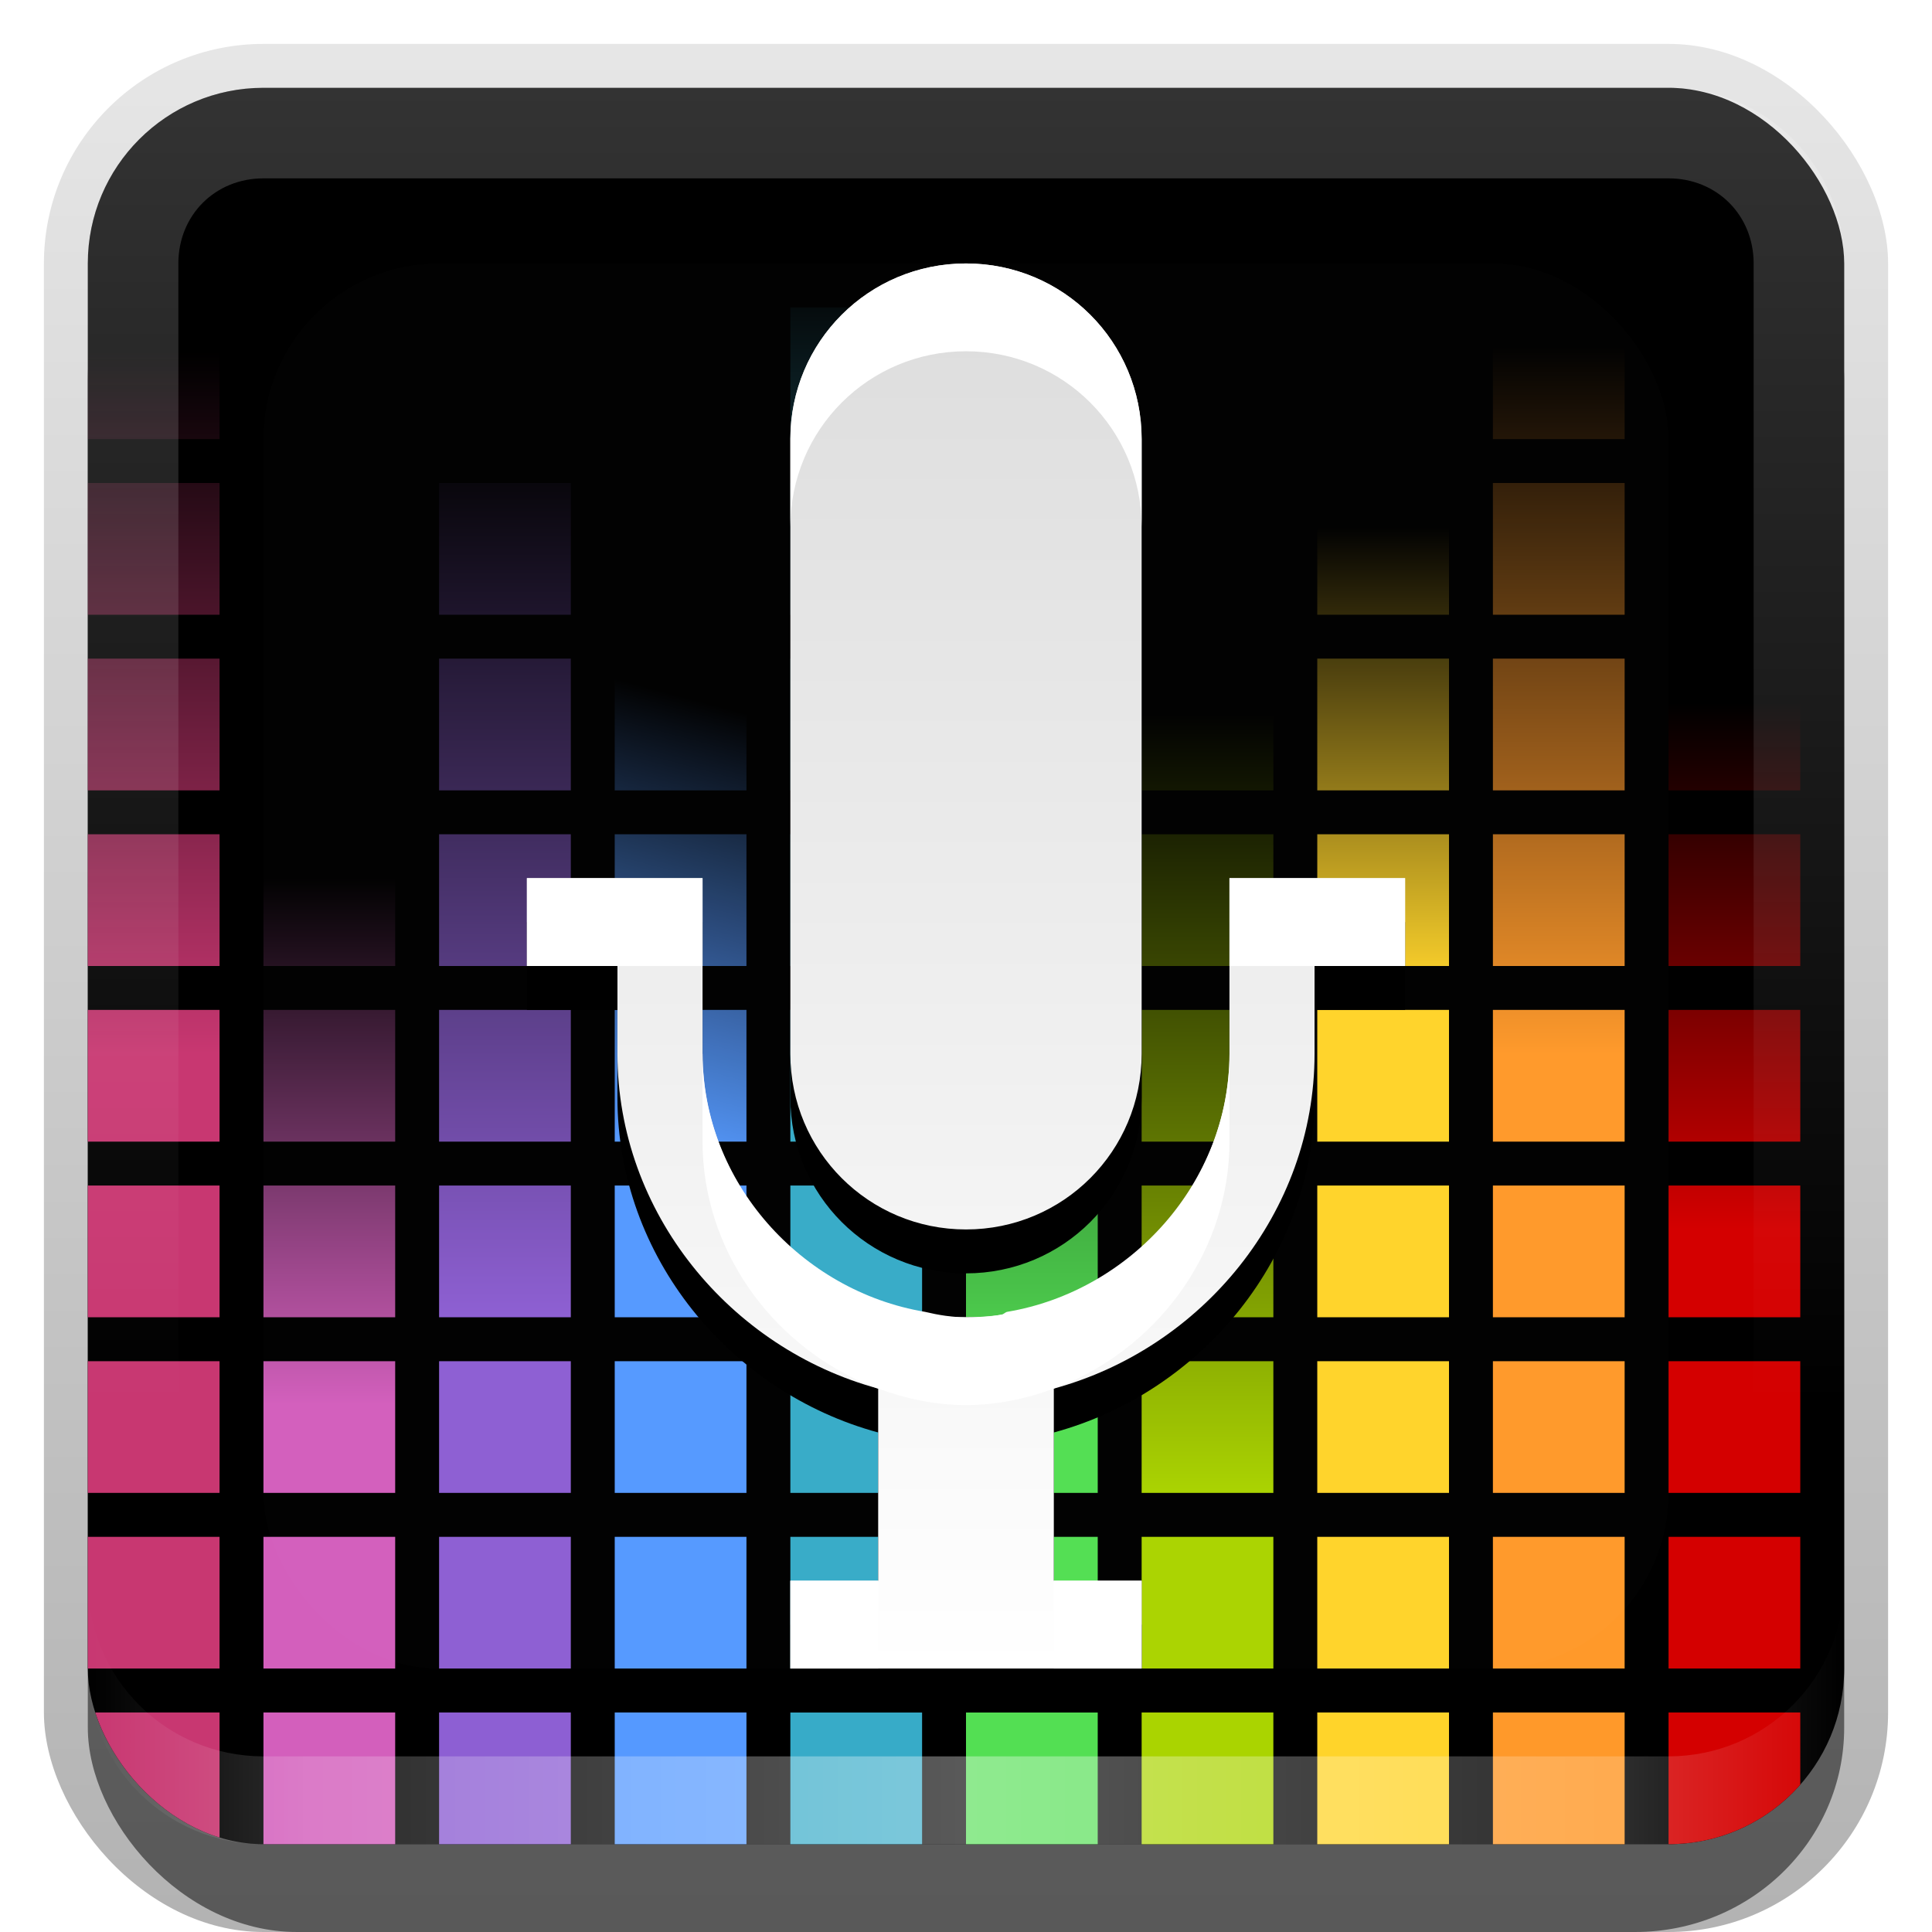 <?xml version="1.0" encoding="UTF-8"?>
<!-- Created with Inkscape (http://www.inkscape.org/) -->
<svg id="svg2" width="22" height="22" version="1.1" xmlns="http://www.w3.org/2000/svg" xmlns:cc="http://creativecommons.org/ns#" xmlns:dc="http://purl.org/dc/elements/1.1/" xmlns:rdf="http://www.w3.org/1999/02/22-rdf-syntax-ns#" xmlns:xlink="http://www.w3.org/1999/xlink">
 <defs id="defs4">
  <linearGradient id="linearGradient3335" x1="11.375" x2="11.375" y1="22" y2="-9.817" gradientUnits="userSpaceOnUse">
   <stop id="stop3330" offset="0"/>
   <stop id="stop3333" stop-opacity="0" offset="1"/>
  </linearGradient>
  <filter id="filter3194" x="-.18" y="-.18" width="1.36" height="1.36" color-interpolation-filters="sRGB">
   <feGaussianBlur id="feGaussianBlur3196" stdDeviation="1.2"/>
  </filter>
  <clipPath id="clipPath2849">
   <rect id="rect2851" x="1" y="1" width="20" height="20" rx="2" ry="2" fill="#fff" fill-rule="evenodd"/>
  </clipPath>
  <linearGradient id="linearGradient3700">
   <stop id="stop3702" stop-color="#15273b" offset="0"/>
   <stop id="stop3704" stop-color="#2a4e76" offset="1"/>
  </linearGradient>
  <radialGradient id="radialGradient3691" cx="28.125" cy="75.058" r="12.054" gradientTransform="matrix(1.515 -8.9896e-8 6.7407e-8 1.103 -14.479 -7.795)" gradientUnits="userSpaceOnUse">
   <stop id="stop3657" stop-color="#d40000" offset="0"/>
   <stop id="stop3659" stop-color="#9c0000" offset="1"/>
  </radialGradient>
  <filter id="filter3695" x="-.119" y="-.121" width="1.238" height="1.242" color-interpolation-filters="sRGB">
   <feGaussianBlur id="feGaussianBlur3697" stdDeviation="1.196"/>
  </filter>
  <linearGradient id="linearGradient3698" x1="16.071" x2="40.179" y1="68.054" y2="68.054" gradientUnits="userSpaceOnUse">
   <stop id="stop3675" stop-color="#fea" offset="0"/>
   <stop id="stop3677" stop-color="#fea" stop-opacity="0" offset="1"/>
  </linearGradient>
  <clipPath id="clipPath3696">
   <rect id="rect3698" x="-29" y="1" width="20" height="20" rx="2" ry="2" fill="url(#linearGradient3701)" fill-rule="evenodd"/>
  </clipPath>
  <linearGradient id="linearGradient3701" x1="-3.061" x2="-3.061" y1="27.258" y2="7.254" gradientTransform="translate(-18.881 -6.258)" gradientUnits="userSpaceOnUse" xlink:href="#linearGradient3700"/>
  <clipPath id="clipPath3703">
   <rect id="rect3705" x="-29" y="1" width="20" height="20" rx="2" ry="2" fill="url(#linearGradient3701)" fill-rule="evenodd"/>
  </clipPath>
  <clipPath id="clipPath3709">
   <rect id="rect3711" x="-29" y="1" width="20" height="20" rx="2" ry="2" fill="url(#linearGradient3701)" fill-rule="evenodd"/>
  </clipPath>
  <clipPath id="clipPath3715">
   <rect id="rect3717" x="-29" y="1" width="20" height="20" rx="2" ry="2" fill="url(#linearGradient3701)" fill-rule="evenodd"/>
  </clipPath>
  <clipPath id="clipPath3721">
   <rect id="rect3723" x="-29" y="1" width="20" height="20" rx="2" ry="2" fill="url(#linearGradient3701)" fill-rule="evenodd"/>
  </clipPath>
  <clipPath id="clipPath3727">
   <rect id="rect3729" x="-29" y="1" width="20" height="20" rx="2" ry="2" fill="url(#linearGradient3701)" fill-rule="evenodd"/>
  </clipPath>
  <clipPath id="clipPath3733">
   <rect id="rect3735" x="-29" y="1" width="20" height="20" rx="2" ry="2" fill="url(#linearGradient3701)" fill-rule="evenodd"/>
  </clipPath>
  <clipPath id="clipPath3739">
   <rect id="rect3741" x="-29" y="1" width="20" height="20" rx="2" ry="2" fill="url(#linearGradient3701)" fill-rule="evenodd"/>
  </clipPath>
  <clipPath id="clipPath3745">
   <rect id="rect3747" x="-29" y="1" width="20" height="20" rx="2" ry="2" fill="url(#linearGradient3701)" fill-rule="evenodd"/>
  </clipPath>
  <clipPath id="clipPath3751">
   <rect id="rect3753" x="-29" y="1" width="20" height="20" rx="2" ry="2" fill="url(#linearGradient3701)" fill-rule="evenodd"/>
  </clipPath>
  <linearGradient id="linearGradient4008" x1="-28" x2="-28" y1="12" y2="4" gradientUnits="userSpaceOnUse">
   <stop id="stop3718" stop-color="#c83771" offset="0"/>
   <stop id="stop3720" stop-color="#c83771" stop-opacity="0" offset="1"/>
  </linearGradient>
  <linearGradient id="linearGradient4010" x1="-27" x2="-27" y1="16" y2="10" gradientUnits="userSpaceOnUse">
   <stop id="stop3726" stop-color="#d35fbc" offset="0"/>
   <stop id="stop3728" stop-color="#d35fbc" stop-opacity="0" offset="1"/>
  </linearGradient>
  <linearGradient id="linearGradient4012" x1="-24" x2="-24" y1="15" y2="5" gradientUnits="userSpaceOnUse">
   <stop id="stop3734" stop-color="#8d5fd3" offset="0"/>
   <stop id="stop3736" stop-color="#8d5fd3" stop-opacity="0" offset="1"/>
  </linearGradient>
  <linearGradient id="linearGradient4014" x1="-23" x2="-21.68" y1="13" y2="8.075" gradientUnits="userSpaceOnUse">
   <stop id="stop3742" stop-color="#59f" offset="0"/>
   <stop id="stop3744" stop-color="#59f" stop-opacity="0" offset="1"/>
  </linearGradient>
  <linearGradient id="linearGradient4016" x1="-20" x2="-20" y1="12" y2="3" gradientUnits="userSpaceOnUse">
   <stop id="stop3751" stop-color="#37abc8" offset="0"/>
   <stop id="stop3753" stop-color="#37abc8" stop-opacity="0" offset="1"/>
  </linearGradient>
  <linearGradient id="linearGradient4018" x1="-18" x2="-18" y1="16" y2="6" gradientUnits="userSpaceOnUse">
   <stop id="stop3767" stop-color="#53df53" offset="0"/>
   <stop id="stop3769" stop-color="#53df53" stop-opacity="0" offset="1"/>
  </linearGradient>
  <linearGradient id="linearGradient4020" x1="-15.426" x2="-15.426" y1="17.019" y2="8.124" gradientUnits="userSpaceOnUse">
   <stop id="stop3775" stop-color="#aad400" offset="0"/>
   <stop id="stop3777" stop-color="#aad400" stop-opacity="0" offset="1"/>
  </linearGradient>
  <linearGradient id="linearGradient4022" x1="-15" x2="-15" y1="11.25" y2="6" gradientUnits="userSpaceOnUse">
   <stop id="stop3783" stop-color="#ffd42a" offset="0"/>
   <stop id="stop3785" stop-color="#ffd42a" stop-opacity="0" offset="1"/>
  </linearGradient>
  <linearGradient id="linearGradient4024" x1="-12" x2="-12" y1="12" y2="3.938" gradientUnits="userSpaceOnUse">
   <stop id="stop3791" stop-color="#ff992a" offset="0"/>
   <stop id="stop3793" stop-color="#ff992a" stop-opacity="0" offset="1"/>
  </linearGradient>
  <linearGradient id="linearGradient4026" x1="-11" x2="-11" y1="14" y2="8" gradientUnits="userSpaceOnUse">
   <stop id="stop3807" stop-color="#d40000" offset="0"/>
   <stop id="stop3809" stop-color="#d40000" stop-opacity="0" offset="1"/>
  </linearGradient>
  <linearGradient id="linearGradient4084" x1="12" x2="12" y1="3" y2="20.029" gradientTransform="translate(0,-1)" gradientUnits="userSpaceOnUse">
   <stop id="stop3640" stop-color="#dadada" offset="0"/>
   <stop id="stop3642" stop-color="#fff" offset="1"/>
  </linearGradient>
  <filter id="filter4099" x="-.125" y="-.078" width="1.25" height="1.156" color-interpolation-filters="sRGB">
   <feGaussianBlur id="feGaussianBlur4101" stdDeviation="0.52"/>
  </filter>
  <linearGradient id="linearGradient3845-0" x1="11" x2="21" y1="19.5" y2="19.5" gradientUnits="userSpaceOnUse" spreadMethod="reflect">
   <stop id="stop3833" stop-color="#fff" offset="0"/>
   <stop id="stop3821" stop-color="#fff" stop-opacity=".498" offset=".75"/>
   <stop id="stop3835" stop-color="#fff" stop-opacity="0" offset="1"/>
  </linearGradient>
  <linearGradient id="linearGradient3961" x1="10" x2="10" y1="1" y2="16" gradientUnits="userSpaceOnUse">
   <stop id="stop3825" stop-color="#fff" offset="0"/>
   <stop id="stop3829" stop-color="#fff" stop-opacity="0" offset="1"/>
  </linearGradient>
 </defs>
 <g id="layer1">
  <g id="g3337">
   <rect id="rect3371" x=".5" y=".5" width="21" height="21.5" rx="2.5" ry="2.5" fill="url(#linearGradient3335)" opacity=".3"/>
   <rect id="rect2553" x="1" y="2" width="20" height="20" rx="2.381" ry="2.326" opacity=".5"/>
  </g>
  <rect id="rect3173" x="1" y="1" width="20" height="20" rx="2" ry="2" fill-rule="evenodd"/>
  <g id="g3996">
   <path id="rect2878" transform="translate(30)" d="m-29 1.5v1.5h1.5v-1.5h-1.5zm0 2v1.5h1.5v-1.5h-1.5zm0 2v1.5h1.5v-1.5h-1.5zm0 2v1.5h1.5v-1.5h-1.5zm0 2v1.5h1.5v-1.5h-1.5zm0 2v1.5h1.5v-1.5h-1.5zm0 2v1.5h1.5v-1.5h-1.5zm0 2v1.5h1.5v-1.5h-1.5zm0 2v1.5h1.5v-1.5h-1.5zm0 2v1.5h1.5v-1.5h-1.5z" clip-path="url(#clipPath3751)" fill="url(#linearGradient4008)"/>
   <path id="path3673" transform="translate(30)" d="m-27 1.5v1.5h1.5v-1.5h-1.5zm0 2v1.5h1.5v-1.5h-1.5zm0 2v1.5h1.5v-1.5h-1.5zm0 2v1.5h1.5v-1.5h-1.5zm0 2v1.5h1.5v-1.5h-1.5zm0 2v1.5h1.5v-1.5h-1.5zm0 2v1.5h1.5v-1.5h-1.5zm0 2v1.5h1.5v-1.5h-1.5zm0 2v1.5h1.5v-1.5h-1.5zm0 2v1.5h1.5v-1.5h-1.5z" clip-path="url(#clipPath3745)" fill="url(#linearGradient4010)"/>
   <path id="path3675" transform="translate(30)" d="m-25 1.5v1.5h1.5v-1.5h-1.5zm0 2v1.5h1.5v-1.5h-1.5zm0 2v1.5h1.5v-1.5h-1.5zm0 2v1.5h1.5v-1.5h-1.5zm0 2v1.5h1.5v-1.5h-1.5zm0 2v1.5h1.5v-1.5h-1.5zm0 2v1.5h1.5v-1.5h-1.5zm0 2v1.5h1.5v-1.5h-1.5zm0 2v1.5h1.5v-1.5h-1.5zm0 2v1.5h1.5v-1.5h-1.5z" clip-path="url(#clipPath3739)" fill="url(#linearGradient4012)"/>
   <path id="path3677" transform="translate(30)" d="m-23 1.5v1.5h1.5v-1.5h-1.5zm0 2v1.5h1.5v-1.5h-1.5zm0 2v1.5h1.5v-1.5h-1.5zm0 2v1.5h1.5v-1.5h-1.5zm0 2v1.5h1.5v-1.5h-1.5zm0 2v1.5h1.5v-1.5h-1.5zm0 2v1.5h1.5v-1.5h-1.5zm0 2v1.5h1.5v-1.5h-1.5zm0 2v1.5h1.5v-1.5h-1.5zm0 2v1.5h1.5v-1.5h-1.5z" clip-path="url(#clipPath3733)" fill="url(#linearGradient4014)"/>
   <path id="path3679" transform="translate(30)" d="m-21 1.5v1.5h1.5v-1.5h-1.5zm0 2v1.5h1.5v-1.5h-1.5zm0 2v1.5h1.5v-1.5h-1.5zm0 2v1.5h1.5v-1.5h-1.5zm0 2v1.5h1.5v-1.5h-1.5zm0 2v1.5h1.5v-1.5h-1.5zm0 2v1.5h1.5v-1.5h-1.5zm0 2v1.5h1.5v-1.5h-1.5zm0 2v1.5h1.5v-1.5h-1.5zm0 2v1.5h1.5v-1.5h-1.5z" clip-path="url(#clipPath3727)" fill="url(#linearGradient4016)"/>
   <path id="path3681" transform="translate(30)" d="m-19 1.5v1.5h1.5v-1.5h-1.5zm0 2v1.5h1.5v-1.5h-1.5zm0 2v1.5h1.5v-1.5h-1.5zm0 2v1.5h1.5v-1.5h-1.5zm0 2v1.5h1.5v-1.5h-1.5zm0 2v1.5h1.5v-1.5h-1.5zm0 2v1.5h1.5v-1.5h-1.5zm0 2v1.5h1.5v-1.5h-1.5zm0 2v1.5h1.5v-1.5h-1.5zm0 2v1.5h1.5v-1.5h-1.5z" clip-path="url(#clipPath3721)" fill="url(#linearGradient4018)"/>
   <path id="path3683" transform="translate(30)" d="m-17 1.5v1.5h1.5v-1.5h-1.5zm0 2v1.5h1.5v-1.5h-1.5zm0 2v1.5h1.5v-1.5h-1.5zm0 2v1.5h1.5v-1.5h-1.5zm0 2v1.5h1.5v-1.5h-1.5zm0 2v1.5h1.5v-1.5h-1.5zm0 2v1.5h1.5v-1.5h-1.5zm0 2v1.5h1.5v-1.5h-1.5zm0 2v1.5h1.5v-1.5h-1.5zm0 2v1.5h1.5v-1.5h-1.5z" clip-path="url(#clipPath3715)" fill="url(#linearGradient4020)"/>
   <path id="path3685" transform="translate(30)" d="m-15 1.5v1.5h1.5v-1.5h-1.5zm0 2v1.5h1.5v-1.5h-1.5zm0 2v1.5h1.5v-1.5h-1.5zm0 2v1.5h1.5v-1.5h-1.5zm0 2v1.5h1.5v-1.5h-1.5zm0 2v1.5h1.5v-1.5h-1.5zm0 2v1.5h1.5v-1.5h-1.5zm0 2v1.5h1.5v-1.5h-1.5zm0 2v1.5h1.5v-1.5h-1.5zm0 2v1.5h1.5v-1.5h-1.5z" clip-path="url(#clipPath3709)" fill="url(#linearGradient4022)"/>
   <path id="path3687" transform="translate(30)" d="m-13 1.5v1.5h1.5v-1.5h-1.5zm0 2v1.5h1.5v-1.5h-1.5zm0 2v1.5h1.5v-1.5h-1.5zm0 2v1.5h1.5v-1.5h-1.5zm0 2v1.5h1.5v-1.5h-1.5zm0 2v1.5h1.5v-1.5h-1.5zm0 2v1.5h1.5v-1.5h-1.5zm0 2v1.5h1.5v-1.5h-1.5zm0 2v1.5h1.5v-1.5h-1.5zm0 2v1.5h1.5v-1.5h-1.5z" clip-path="url(#clipPath3703)" fill="url(#linearGradient4024)"/>
   <path id="path3690" transform="translate(30)" d="m-11 1.5v1.5h1.5v-1.5h-1.5zm0 2v1.5h1.5v-1.5h-1.5zm0 2v1.5h1.5v-1.5h-1.5zm0 2v1.5h1.5v-1.5h-1.5zm0 2v1.5h1.5v-1.5h-1.5zm0 2v1.5h1.5v-1.5h-1.5zm0 2v1.5h1.5v-1.5h-1.5zm0 2v1.5h1.5v-1.5h-1.5zm0 2v1.5h1.5v-1.5h-1.5zm0 2v1.5h1.5v-1.5h-1.5z" clip-path="url(#clipPath3696)" fill="url(#linearGradient4026)"/>
  </g>
  <path id="rect4035" d="m1 25v4c0 1.108 0.892 2 2 2h16c1.108 0 2-0.892 2-2v-4c0 1.108-0.892 2-2 2h-16c-1.108 0-2-0.892-2-2z" fill-rule="evenodd" opacity=".2"/>
  <path id="rect4030" d="m1 27v2c0 1.108 0.892 2 2 2h16c1.108 0 2-0.892 2-2v-2c0 1.108-0.892 2-2 2h-16c-1.108 0-2-0.892-2-2z" fill-rule="evenodd" opacity=".3"/>
  <rect id="rect4028" x="-29" y="1" width="20" height="20" rx="2" ry="2" fill-rule="evenodd"/>
  <rect id="rect4040" x="31" y="1" width="20" height="20" rx="2" ry="2" fill-rule="evenodd"/>
  <path id="rect3050" d="m3 1c-1.108 0-2 0.892-2 2v16c0 1.108 0.892 2 2 2h16c1.108 0 2-0.892 2-2v-16c0-1.108-0.892-2-2-2h-16zm0 1.031h16c0.55 0 0.969 0.419 0.969 0.969v16c0 0.55-0.419 0.969-0.969 0.969h-16c-0.55 0-0.969-0.419-0.969-0.969v-16c0-0.55 0.419-0.969 0.969-0.969z" fill="url(#linearGradient3961)" fill-rule="evenodd" opacity=".2"/>
  <path id="path3235" d="m3 21c-1.108 0-2-0.892-2-2v-1c0 1.108 0.892 2 2 2h16c1.108 0 2-0.892 2-2v1c0 1.108-0.892 2-2 2h-16z" fill="url(#linearGradient3845-0)" fill-rule="evenodd" opacity=".35"/>
 </g>
 <g id="layer2">
  <rect id="rect2410" x="3" y="3" width="16" height="16" rx="2" ry="2" clip-path="url(#clipPath2849)" fill="#fff" filter="url(#filter3194)" opacity=".1"/>
 </g>
 <g id="layer3">
  <path id="path4091" d="m11 3.5c-1.108 0-2 0.892-2 2v7c0 1.108 0.892 2 2 2s2-0.892 2-2v-7c0-1.108-0.892-2-2-2zm-5 7v1h1.031v1c0 1.812 1.284 3.355 2.969 3.812v0.094 1.094 1h-1v1h4v-1h-1v-1-1.094-0.094c1.685-0.458 2.969-2.001 2.969-3.812v-1h1.031v-1h-1.031-0.969v1 1c0 1.621-1.379 3-3 3s-3-1.379-3-3v-2h-2z" filter="url(#filter4099)"/>
  <path id="path3689" transform="matrix(.249 0 0 .253 -22 -.192)" d="m40.179 68.054a12.054 11.875 0 1 1-24.107 0 12.054 11.875 0 1 1 24.107 0z" filter="url(#filter3695)"/>
  <path id="path3653" transform="matrix(.249 0 0 -.253 -22 34.192)" d="m40.179 68.054a12.054 11.875 0 1 1-24.107 0 12.054 11.875 0 1 1 24.107 0z" fill="url(#radialGradient3691)"/>
  <path id="path3671" transform="matrix(0 .249 .253 0 -32.192 10)" d="m40.179 68.054a12.054 11.875 0 1 1-24.107 0 12.054 11.875 0 1 1 24.107 0z" fill="url(#linearGradient3698)" opacity=".3"/>
  <path id="path3684" d="m-17.938 17.5c-0.029-0.167-0.062-0.325-0.062-0.5 0-1.657 1.343-3 3-3s3 1.343 3 3c0 0.175-0.034 0.333-0.062 0.5-0.243-1.413-1.455-2.5-2.938-2.5s-2.694 1.087-2.938 2.5z" fill="#ffe680" opacity=".3"/>
  <path id="path4042" d="m11 3c-1.108 0-2 0.892-2 2v7c0 1.108 0.892 2 2 2s2-0.892 2-2v-7c0-1.108-0.892-2-2-2zm-5 7v1h1.031v1c0 1.812 1.284 3.355 2.969 3.812v0.094 1.094 1h-1v1h4v-1h-1v-1-1.094-0.094c1.685-0.458 2.969-2.001 2.969-3.812v-1h1.031v-1h-1.031-0.969v1 1c0 1.621-1.379 3-3 3s-3-1.379-3-3v-2h-2z" fill="url(#linearGradient4084)"/>
  <path id="path4086" d="m11 3c-1.108 0-2 0.892-2 2v1c0-1.108 0.892-2 2-2s2 0.892 2 2v-1c0-1.108-0.892-2-2-2zm-5 7v1h1.031 0.969v-1h-2zm8 0v1h0.969 1.031v-1h-1.031-0.969zm-6 2v1c0 1.216 0.772 2.286 1.844 2.75 0.053 0.017 0.103 0.048 0.156 0.062 0.314 0.116 0.652 0.188 1 0.188s0.686-0.072 1-0.188c0.052-0.019 0.106-0.041 0.156-0.062 1.072-0.464 1.844-1.534 1.844-2.75v-1c0 1.461-1.124 2.702-2.531 2.938-0.021 0.004-0.041 0.028-0.062 0.031-0.13 0.027-0.268 0.031-0.406 0.031-0.163 0-0.317-0.026-0.469-0.062-1.408-0.236-2.531-1.477-2.531-2.938zm1 6v1h1v-1h-1zm3 0v1h1v-1h-1z" fill="#fff"/>
 </g>
</svg>
